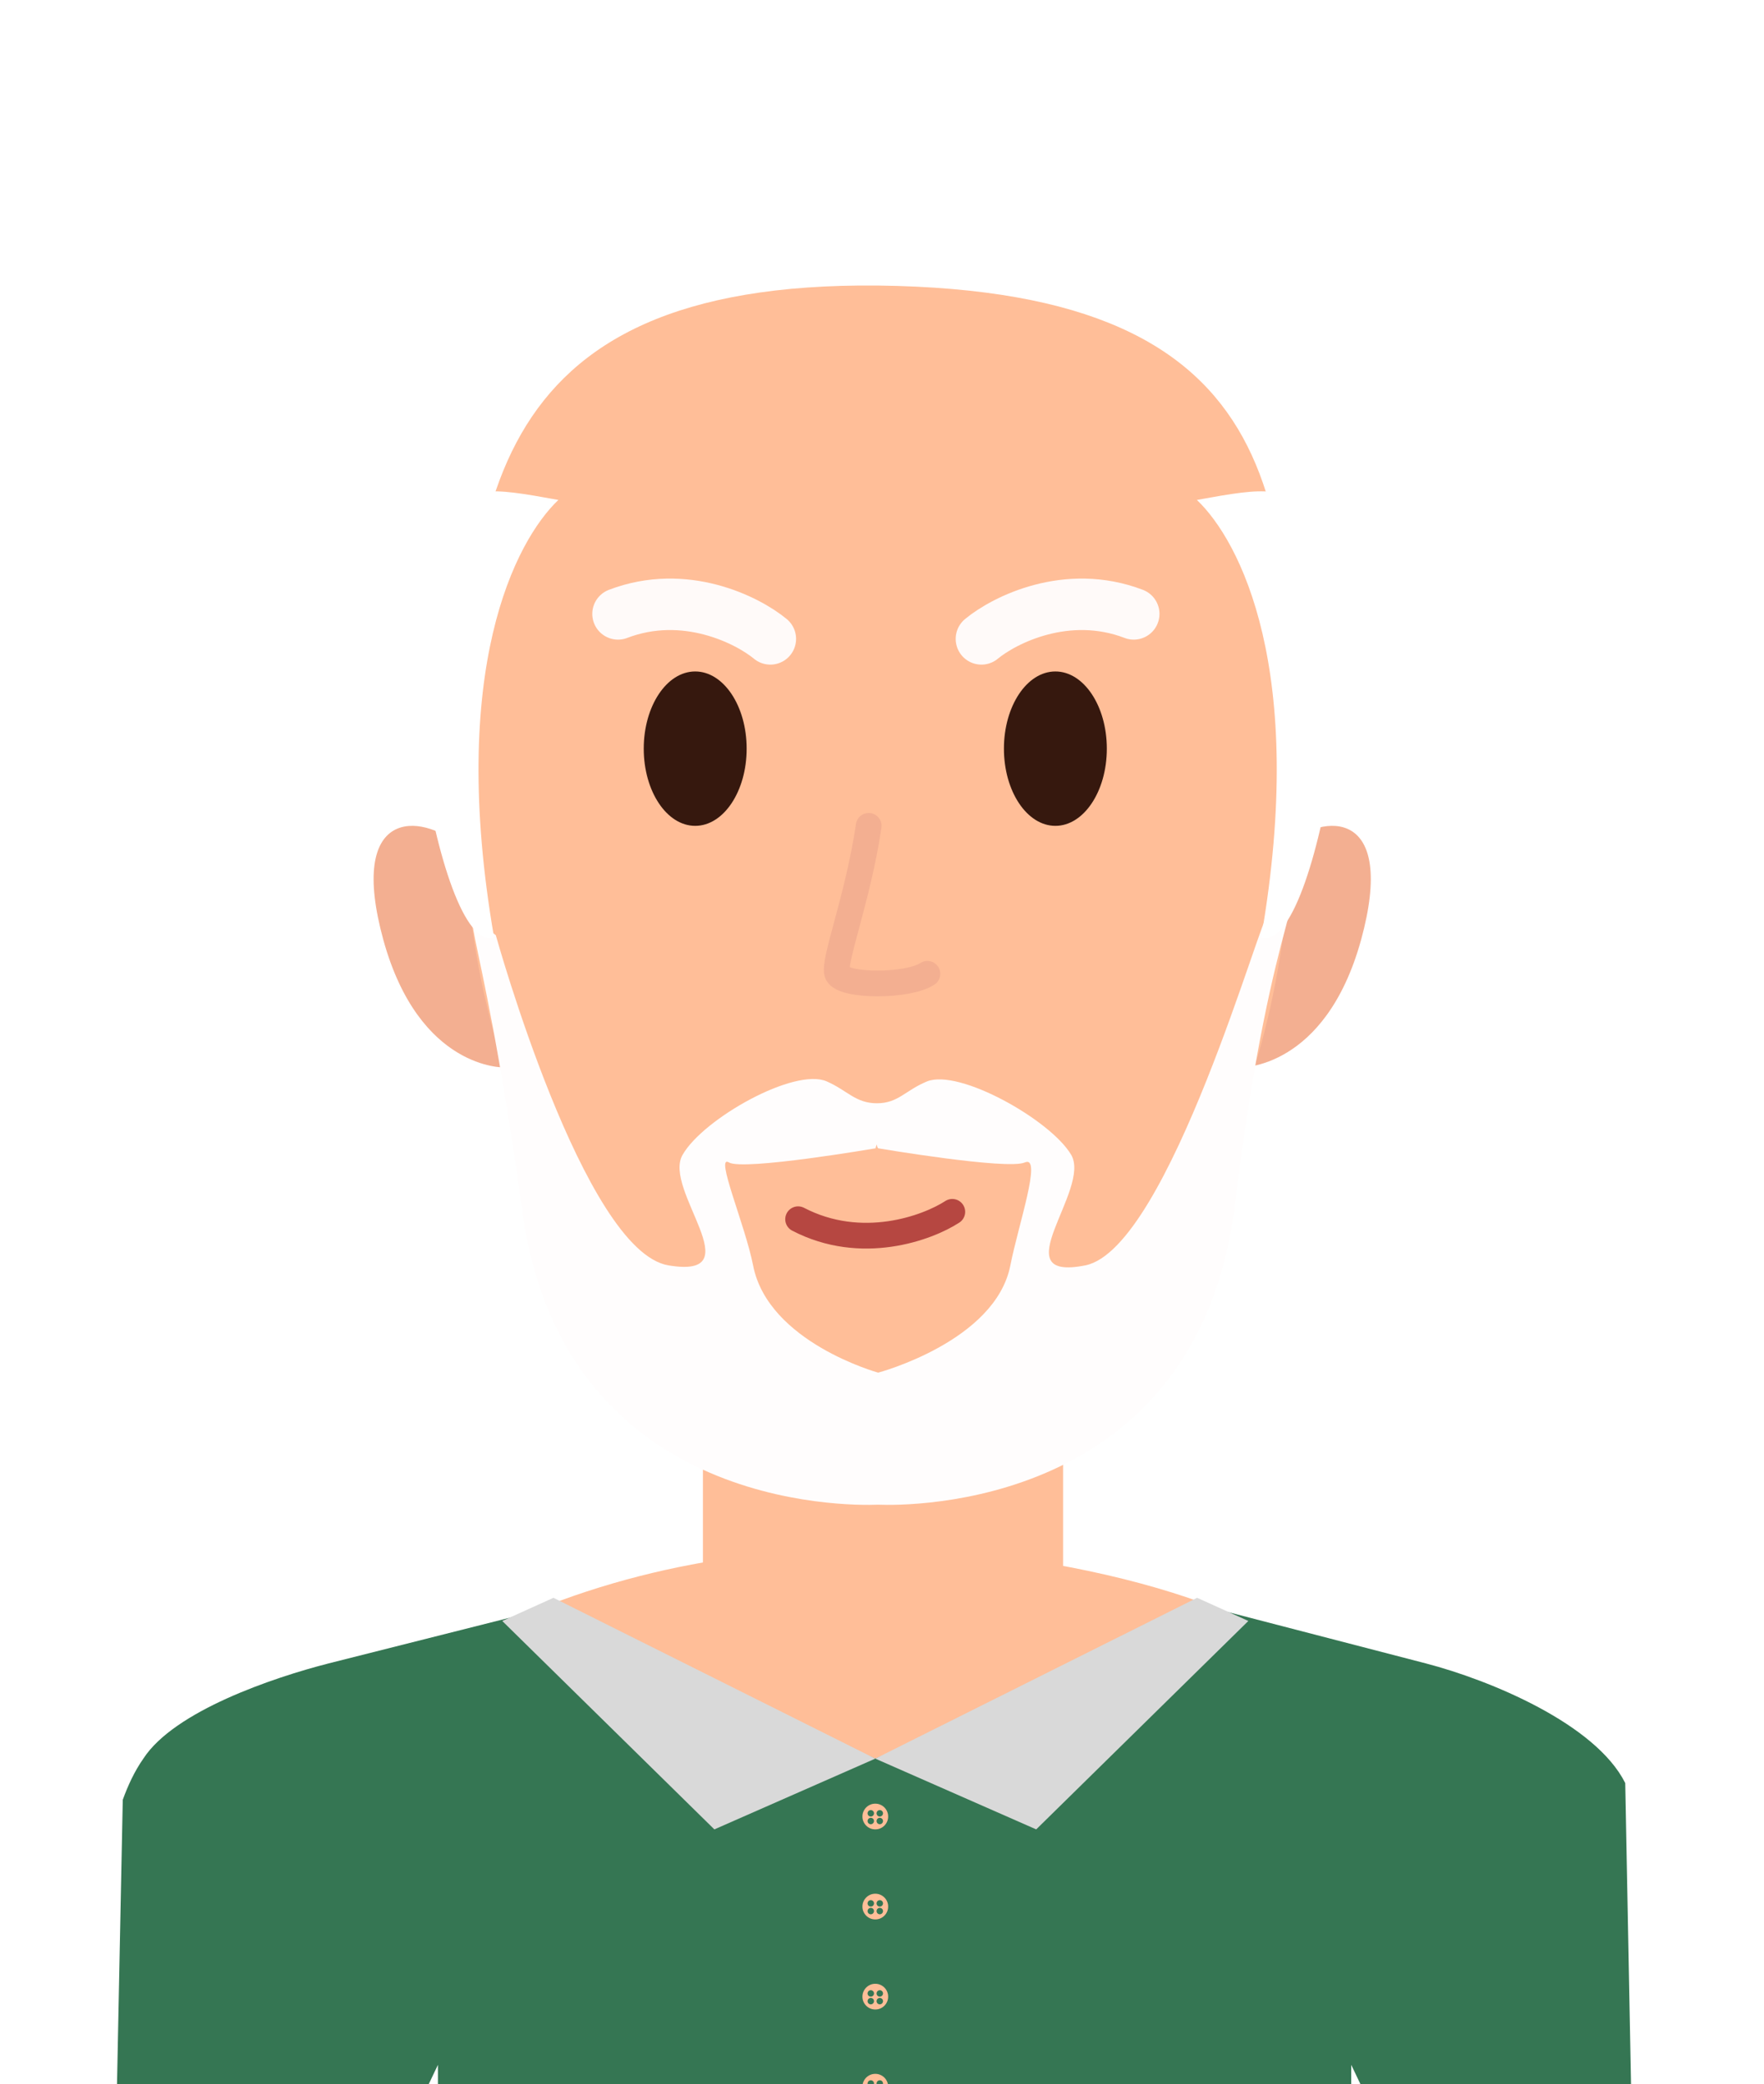 <svg width="1566" height="1850" viewBox="0 0 1566 1850" fill="none" xmlns="http://www.w3.org/2000/svg">
<g filter="url(#filter0_d_2_978)">
<path fill-rule="evenodd" clip-rule="evenodd" d="M1442.81 1557.65C1416.55 1505.12 1322.91 1466.3 1265.81 1451.45L786.177 1326.98H785.036L291.702 1451.45C242.597 1464.01 154.666 1493.7 127.258 1535.96C119.264 1547.38 113.554 1559.94 108.986 1572.5L103.276 1854.57H366.474L388.77 1807.75V1854.57H737.073H785.036H1199.57V1807.75L1221.87 1854.57H1448.52L1442.81 1557.65Z" fill="#357653"/>
<path d="M777.043 1535.96L474.42 1404.63C721.087 1304.14 984.502 1362.76 1085.38 1404.63L777.043 1535.96Z" fill="#FFBE98"/>
<path d="M878.68 1465.15H689.112C652.568 1465.15 624.02 1435.46 624.02 1400.06V1092.87C624.02 1031.2 674.266 982.099 734.791 982.099H833.001C894.668 982.099 943.773 1032.35 943.773 1092.87V1400.06C943.773 1435.46 914.081 1465.15 878.68 1465.15Z" fill="#FFBE98"/>
<path d="M620.242 1164.81C625.952 1187.65 825.333 1288.91 948.34 1164.81H620.242Z" fill="#FFAC7B"/>
<path d="M447.702 922.46C447.702 922.46 372.331 924.744 340.356 809.404C308.381 692.923 372.331 695.207 408.874 726.04L447.702 922.46Z" fill="#F3AF91"/>
<path d="M1100.91 922.46C1100.91 922.46 1176.28 924.744 1208.26 809.404C1240.23 692.923 1176.28 695.207 1139.74 726.04L1100.91 922.46Z" fill="#F3AF91"/>
<path d="M1147.04 688.653C1147.04 947.882 1032.85 1207.11 790.747 1211.68C537.229 1216.25 411.611 946.74 411.611 688.653C411.611 429.425 425.315 225.012 779.327 228.438C1152.75 233.005 1147.04 429.425 1147.04 688.653Z" fill="#FFBE98"/>
<ellipse cx="936.92" cy="639.506" rx="45.679" ry="68.519" fill="#36180E"/>
<ellipse cx="617.166" cy="639.506" rx="45.679" ry="68.519" fill="#36180E"/>
<path d="M871.26 542.08C891.641 525.235 947.22 497.213 1006.49 519.891" stroke="#FFFAF9" stroke-width="45.679" stroke-linecap="round"/>
<path d="M683.878 542.08C663.497 525.235 607.918 497.213 548.649 519.891" stroke="#FFFAF9" stroke-width="45.679" stroke-linecap="round"/>
<path d="M845.403 1050.62C823.229 1065.02 764.809 1086.5 708.524 1057.19" stroke="#B64741" stroke-width="22.84" stroke-linecap="round"/>
<path d="M771.196 708.025C761.68 772.737 738.812 830.216 743.38 839.352C749.09 850.772 806.188 850.772 823.318 839.352" stroke="#F3AF91" stroke-width="22.84" stroke-linecap="round"/>
<path d="M1125.34 787.963C1121.81 779.196 1037.93 1083.32 963.47 1098.15C889.014 1112.98 969.179 1030.77 950.908 999.94C932.636 969.106 851.556 923.427 823.007 934.847C803.593 942.841 797.443 954.261 778.47 954.261C759.496 954.261 752.204 942.841 733.932 934.847C705.383 922.285 624.303 967.964 606.031 999.94C587.76 1030.77 668.84 1110.71 593.47 1098.15C518.099 1085.59 440.16 805.093 440.16 805.093C399.917 774.876 424.105 766.505 463.284 1046.76C497.544 1313.98 751.062 1311.7 779.611 1310.56C807.019 1311.7 1061.68 1313.98 1095.94 1046.76C1130.2 764.693 1171.02 759.413 1125.34 787.963ZM779.611 1193.36C779.611 1193.36 681.884 1166.49 668.555 1098.15C661.59 1062.44 634.296 999.228 647.142 1006.79C659.989 1014.35 777.328 994.23 777.328 994.23C777.328 993.088 778.47 990.804 778.47 990.804C778.47 990.804 778.47 993.088 779.611 994.23C779.611 994.23 894.094 1013.64 909.797 1006.79C925.499 999.94 903.961 1062.45 896.95 1098.15C883.679 1165.73 779.611 1193.36 779.611 1193.36Z" fill="#FFFDFD"/>
<path d="M1119.64 807.022C1160.75 569.491 1100.6 454.913 1062.54 418.75C1125.35 407.33 1140.7 405.55 1171.02 435.88C1222.41 487.269 1171.02 824.152 1119.64 807.022Z" fill="white"/>
<path d="M438.607 807.022C397.496 569.491 457.64 454.913 495.706 418.75C432.897 407.33 417.548 405.55 387.218 435.88C335.83 487.269 387.218 824.152 438.607 807.022Z" fill="white"/>
<path d="M777.044 1535.96L491.326 1393.21L445.871 1413.77L634.185 1598.77L777.044 1535.96Z" fill="#D9D9D9"/>
<path d="M777.044 1535.96L1062.76 1393.21L1108.22 1413.77L919.903 1598.77L777.044 1535.96Z" fill="#D9D9D9"/>
<path fill-rule="evenodd" clip-rule="evenodd" d="M788.463 1587.35C788.463 1593.65 783.35 1598.77 777.043 1598.77C770.736 1598.77 765.623 1593.65 765.623 1587.35C765.623 1581.04 770.736 1575.93 777.043 1575.93C783.35 1575.93 788.463 1581.04 788.463 1587.35ZM775.9 1584.49C775.9 1586.07 774.622 1587.35 773.045 1587.35C771.469 1587.35 770.19 1586.07 770.19 1584.49C770.19 1582.91 771.469 1581.64 773.045 1581.64C774.622 1581.64 775.9 1582.91 775.9 1584.49ZM781.04 1587.35C782.616 1587.35 783.894 1586.07 783.894 1584.49C783.894 1582.91 782.616 1581.64 781.04 1581.64C779.463 1581.64 778.185 1582.91 778.185 1584.49C778.185 1586.07 779.463 1587.35 781.04 1587.35ZM783.894 1591.34C783.894 1592.92 782.616 1594.2 781.04 1594.2C779.463 1594.2 778.185 1592.92 778.185 1591.34C778.185 1589.77 779.463 1588.49 781.04 1588.49C782.616 1588.49 783.894 1589.77 783.894 1591.34ZM773.045 1594.2C774.622 1594.2 775.9 1592.92 775.9 1591.34C775.9 1589.77 774.622 1588.49 773.045 1588.49C771.469 1588.49 770.19 1589.77 770.19 1591.34C770.19 1592.92 771.469 1594.2 773.045 1594.2Z" fill="#FFBE98"/>
<path fill-rule="evenodd" clip-rule="evenodd" d="M788.463 1667.28C788.463 1673.59 783.35 1678.7 777.043 1678.7C770.736 1678.7 765.623 1673.59 765.623 1667.28C765.623 1660.98 770.736 1655.86 777.043 1655.86C783.35 1655.86 788.463 1660.98 788.463 1667.28ZM775.9 1664.43C775.9 1666.01 774.622 1667.28 773.045 1667.28C771.469 1667.28 770.19 1666.01 770.19 1664.43C770.19 1662.85 771.469 1661.57 773.045 1661.57C774.622 1661.57 775.9 1662.85 775.9 1664.43ZM781.04 1667.28C782.616 1667.28 783.894 1666.01 783.894 1664.43C783.894 1662.85 782.616 1661.57 781.04 1661.57C779.463 1661.57 778.185 1662.85 778.185 1664.43C778.185 1666.01 779.463 1667.28 781.04 1667.28ZM783.894 1671.28C783.894 1672.86 782.616 1674.14 781.04 1674.14C779.463 1674.14 778.185 1672.86 778.185 1671.28C778.185 1669.7 779.463 1668.43 781.04 1668.43C782.616 1668.43 783.894 1669.7 783.894 1671.28ZM773.045 1674.14C774.622 1674.14 775.9 1672.86 775.9 1671.28C775.9 1669.7 774.622 1668.43 773.045 1668.43C771.469 1668.43 770.19 1669.7 770.19 1671.28C770.19 1672.86 771.469 1674.14 773.045 1674.14Z" fill="#FFBE98"/>
<path fill-rule="evenodd" clip-rule="evenodd" d="M788.463 1747.22C788.463 1753.53 783.35 1758.64 777.043 1758.64C770.736 1758.64 765.623 1753.53 765.623 1747.22C765.623 1740.92 770.736 1735.8 777.043 1735.8C783.35 1735.8 788.463 1740.92 788.463 1747.22ZM775.9 1744.37C775.9 1745.94 774.622 1747.22 773.045 1747.22C771.469 1747.22 770.19 1745.94 770.19 1744.37C770.19 1742.79 771.469 1741.51 773.045 1741.51C774.622 1741.51 775.9 1742.79 775.9 1744.37ZM781.04 1747.22C782.616 1747.22 783.894 1745.94 783.894 1744.37C783.894 1742.79 782.616 1741.51 781.04 1741.51C779.463 1741.51 778.185 1742.79 778.185 1744.37C778.185 1745.94 779.463 1747.22 781.04 1747.22ZM783.894 1751.22C783.894 1752.8 782.616 1754.07 781.04 1754.07C779.463 1754.07 778.185 1752.8 778.185 1751.22C778.185 1749.64 779.463 1748.36 781.04 1748.36C782.616 1748.36 783.894 1749.64 783.894 1751.22ZM773.045 1754.07C774.622 1754.07 775.9 1752.8 775.9 1751.22C775.9 1749.64 774.622 1748.36 773.045 1748.36C771.469 1748.36 770.19 1749.64 770.19 1751.22C770.19 1752.8 771.469 1754.07 773.045 1754.07Z" fill="#FFBE98"/>
<path fill-rule="evenodd" clip-rule="evenodd" d="M788.463 1827.16C788.463 1833.47 783.35 1838.58 777.043 1838.58C770.736 1838.58 765.623 1833.47 765.623 1827.16C765.623 1820.85 770.736 1815.74 777.043 1815.74C783.35 1815.74 788.463 1820.85 788.463 1827.16ZM775.9 1824.31C775.9 1825.88 774.622 1827.16 773.045 1827.16C771.469 1827.16 770.19 1825.88 770.19 1824.31C770.19 1822.73 771.469 1821.45 773.045 1821.45C774.622 1821.45 775.9 1822.73 775.9 1824.31ZM781.04 1827.16C782.616 1827.16 783.894 1825.88 783.894 1824.31C783.894 1822.73 782.616 1821.45 781.04 1821.45C779.463 1821.45 778.185 1822.73 778.185 1824.31C778.185 1825.88 779.463 1827.16 781.04 1827.16ZM783.894 1831.16C783.894 1832.73 782.616 1834.01 781.04 1834.01C779.463 1834.01 778.185 1832.73 778.185 1831.16C778.185 1829.58 779.463 1828.3 781.04 1828.3C782.616 1828.3 783.894 1829.58 783.894 1831.16ZM773.045 1834.01C774.622 1834.01 775.9 1832.73 775.9 1831.16C775.9 1829.58 774.622 1828.3 773.045 1828.3C771.469 1828.3 770.19 1829.58 770.19 1831.16C770.19 1832.73 771.469 1834.01 773.045 1834.01Z" fill="#FFBE98"/>
</g>
<defs>
<filter id="filter0_d_2_978" x="-24.5" y="0" width="1614.51" height="1904.57" filterUnits="userSpaceOnUse" color-interpolation-filters="sRGB">
<feFlood flood-opacity="0" result="BackgroundImageFix"/>
<feColorMatrix in="SourceAlpha" type="matrix" values="0 0 0 0 0 0 0 0 0 0 0 0 0 0 0 0 0 0 127 0" result="hardAlpha"/>
<feOffset dy="25"/>
<feGaussianBlur stdDeviation="12.5"/>
<feComposite in2="hardAlpha" operator="out"/>
<feColorMatrix type="matrix" values="0 0 0 0 0 0 0 0 0 0 0 0 0 0 0 0 0 0 0.25 0"/>
<feBlend mode="normal" in2="BackgroundImageFix" result="effect1_dropShadow_2_978"/>
<feBlend mode="normal" in="SourceGraphic" in2="effect1_dropShadow_2_978" result="shape"/>
</filter>
</defs>
</svg>
